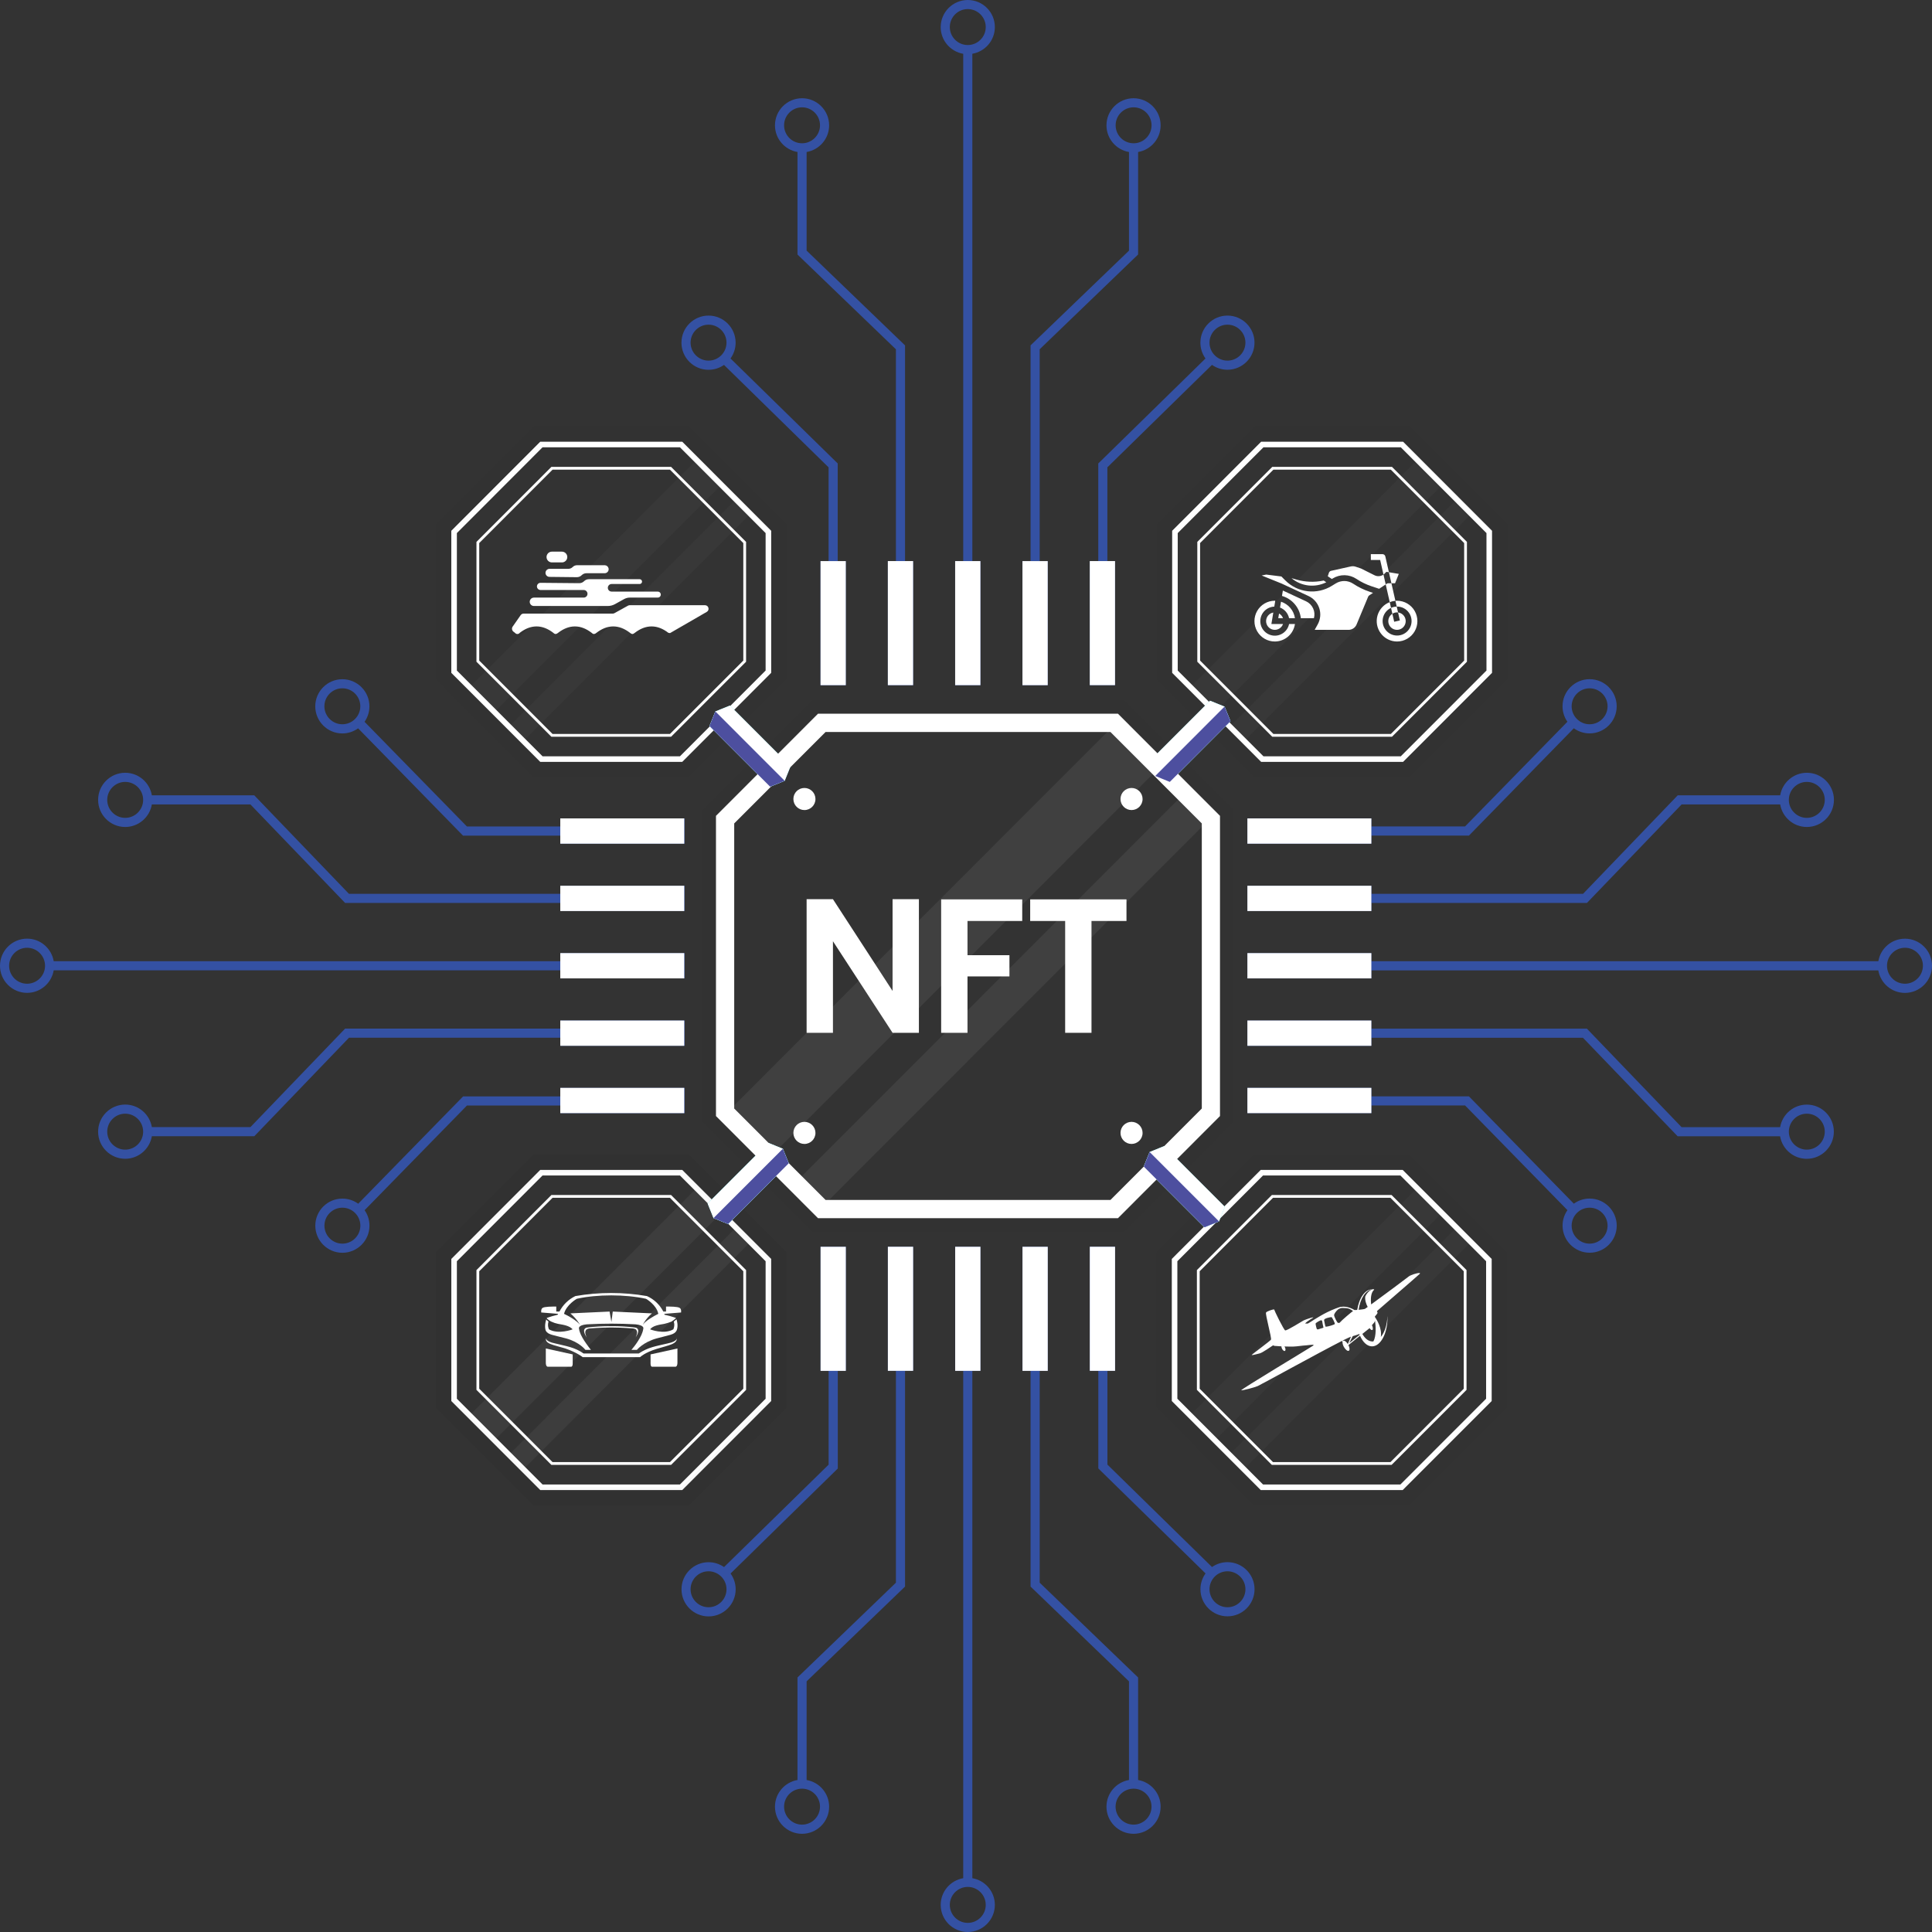 <svg width="694" height="694" viewBox="0 0 694 694" fill="none" xmlns="http://www.w3.org/2000/svg">
<rect x="0" y="0" width="694" height="694" fill="#333333" stroke="none"/>
<path d="M373.465 125.46L408.824 91.415V54.6C413.409 53.813 416.914 49.83 416.914 45.027C416.914 39.667 412.558 35.291 407.186 35.291C401.831 35.291 397.458 39.651 397.458 45.027C397.458 49.83 400.963 53.83 405.548 54.6V90.038L370.19 124.067V201.566H367.291V246.135H376.364V201.566H373.465V125.46V125.46ZM400.75 45.011C400.75 41.454 403.649 38.553 407.203 38.553C410.756 38.553 413.655 41.454 413.655 45.011C413.655 48.568 410.756 51.469 407.203 51.469C403.632 51.469 400.75 48.568 400.75 45.011Z" fill="#3451A3"/>
<path d="M325.103 124.067L289.745 90.022V54.6C294.331 53.813 297.835 49.83 297.835 45.027C297.835 39.667 293.479 35.291 288.107 35.291C282.752 35.291 278.379 39.651 278.379 45.027C278.379 49.83 281.884 53.83 286.47 54.6V91.432L321.828 125.477V201.583H318.929V246.151H328.002V201.583H325.103V124.067V124.067ZM281.655 45.011C281.655 41.454 284.554 38.553 288.107 38.553C291.661 38.553 294.56 41.454 294.56 45.011C294.56 48.568 291.661 51.469 288.107 51.469C284.537 51.469 281.655 48.568 281.655 45.011Z" fill="#3451A3"/>
<path d="M347.638 0C342.283 0 337.91 4.36 337.91 9.737C337.91 14.539 341.415 18.539 346 19.326V201.583H343.102V246.151H352.175V201.583H349.276V19.309C353.862 18.522 357.366 14.539 357.366 9.72C357.366 4.36 353.01 0 347.638 0ZM347.638 16.178C344.084 16.178 341.186 13.277 341.186 9.72C341.186 6.163 344.084 3.262 347.638 3.262C351.192 3.262 354.091 6.163 354.091 9.72C354.091 13.277 351.192 16.178 347.638 16.178Z" fill="#3451A3"/>
<path d="M440.923 113.364C435.567 113.364 431.195 117.724 431.195 123.1C431.195 125.215 431.882 127.165 433.029 128.772L394.51 166.489V201.566H391.464V246.135H400.537V201.566H397.785V167.866L435.354 131.067C436.927 132.165 438.843 132.82 440.906 132.82C446.262 132.82 450.634 128.46 450.634 123.084C450.651 117.74 446.278 113.364 440.923 113.364ZM440.923 129.542C437.369 129.542 434.47 126.641 434.47 123.084C434.47 119.527 437.369 116.626 440.923 116.626C444.477 116.626 447.375 119.527 447.375 123.084C447.375 126.641 444.477 129.542 440.923 129.542Z" fill="#3451A3"/>
<path d="M300.93 166.489L262.411 128.772C263.558 127.165 264.246 125.215 264.246 123.1C264.246 117.74 259.889 113.364 254.517 113.364C249.162 113.364 244.789 117.724 244.789 123.1C244.789 128.46 249.146 132.837 254.517 132.837C256.581 132.837 258.497 132.181 260.069 131.083L297.639 167.882V201.583H294.74V246.151H303.813V201.583H300.914V166.489H300.93ZM254.517 129.542C250.964 129.542 248.065 126.641 248.065 123.084C248.065 119.527 250.964 116.626 254.517 116.626C258.071 116.626 260.97 119.527 260.97 123.084C260.97 126.641 258.071 129.542 254.517 129.542Z" fill="#3451A3"/>
<path d="M294.747 201.556V246.125H303.82V201.556H294.747Z" fill="white"/>
<path d="M318.926 201.546V246.115H327.999V201.546H318.926Z" fill="white"/>
<path d="M343.104 201.552V246.12H352.177V201.552H343.104Z" fill="white"/>
<path d="M367.283 201.558V246.126H376.356V201.558H367.283Z" fill="white"/>
<path d="M391.462 201.547V246.115H400.535V201.547H391.462Z" fill="white"/>
<path d="M201.39 303.063H245.92V293.982H201.39V296.883H167.719L130.952 259.281C132.049 257.707 132.704 255.789 132.704 253.724C132.704 248.364 128.348 243.988 122.976 243.988C117.621 243.988 113.248 248.348 113.248 253.724C113.248 259.084 117.605 263.461 122.976 263.461C125.089 263.461 127.038 262.772 128.643 261.625L166.327 300.178H201.374V303.063H201.39ZM129.429 253.708C129.429 257.265 126.53 260.166 122.976 260.166C119.422 260.166 116.524 257.265 116.524 253.708C116.524 250.151 119.422 247.249 122.976 247.249C126.547 247.249 129.429 250.151 129.429 253.708Z" fill="#3451A3"/>
<path d="M201.39 327.256H245.92V318.175H201.39V321.077H125.351L91.335 285.687H54.552C53.766 281.098 49.787 277.59 44.972 277.59C39.616 277.59 35.244 281.95 35.244 287.327C35.244 292.687 39.6 297.063 44.972 297.063C49.77 297.063 53.766 293.555 54.552 288.966H89.96L123.975 324.355H201.407V327.256H201.39ZM51.424 287.327C51.424 290.884 48.526 293.785 44.972 293.785C41.418 293.785 38.519 290.884 38.519 287.327C38.519 283.77 41.418 280.868 44.972 280.868C48.526 280.868 51.424 283.77 51.424 287.327Z" fill="#3451A3"/>
<path d="M35.244 406.51C35.244 411.87 39.6 416.246 44.972 416.246C49.77 416.246 53.766 412.739 54.552 408.149H91.352L125.367 372.76H201.407V375.661H245.936V366.58H201.407V369.481H123.975L89.96 404.871H54.552C53.766 400.281 49.787 396.773 44.972 396.773C39.616 396.79 35.244 401.15 35.244 406.51ZM38.519 406.51C38.519 402.953 41.418 400.052 44.972 400.052C48.526 400.052 51.424 402.953 51.424 406.51C51.424 410.067 48.526 412.968 44.972 412.968C41.418 412.968 38.519 410.067 38.519 406.51Z" fill="#3451A3"/>
<path d="M0 346.91C0 352.27 4.356 356.646 9.728 356.646C14.527 356.646 18.523 353.138 19.292 348.549H201.39V351.45H245.92V342.369H201.39V345.27H19.292C18.506 340.681 14.527 337.173 9.728 337.173C4.356 337.189 0 341.55 0 346.91ZM3.275 346.91C3.275 343.353 6.174 340.451 9.728 340.451C13.282 340.451 16.181 343.353 16.181 346.91C16.181 350.466 13.282 353.368 9.728 353.368C6.158 353.368 3.275 350.466 3.275 346.91Z" fill="#3451A3"/>
<path d="M113.265 440.276C113.265 445.636 117.621 450.012 122.993 450.012C128.348 450.012 132.721 445.652 132.721 440.276C132.721 438.21 132.066 436.293 130.969 434.719L167.735 397.117H201.407V399.871H245.936V390.79H201.407V393.839H166.36L128.676 432.391C127.071 431.244 125.122 430.556 123.009 430.556C117.621 430.539 113.265 434.916 113.265 440.276ZM116.54 440.276C116.54 436.719 119.439 433.818 122.993 433.818C126.547 433.818 129.446 436.719 129.446 440.276C129.446 443.833 126.547 446.734 122.993 446.734C119.439 446.734 116.54 443.833 116.54 440.276Z" fill="#3451A3"/>
<path d="M245.789 293.982H201.26V303.063H245.789V293.982Z" fill="white"/>
<path d="M245.789 318.176H201.26V327.257H245.789V318.176Z" fill="white"/>
<path d="M245.789 342.37H201.26V351.45H245.789V342.37Z" fill="white"/>
<path d="M245.789 366.58H201.26V375.661H245.789V366.58Z" fill="white"/>
<path d="M245.789 390.774H201.26V399.855H245.789V390.774Z" fill="white"/>
<path d="M492.61 300.161H527.657L565.341 261.608C566.946 262.756 568.895 263.444 571.008 263.444C576.363 263.444 580.736 259.084 580.736 253.708C580.736 248.347 576.379 243.971 571.008 243.971C565.652 243.971 561.28 248.331 561.28 253.708C561.28 255.773 561.935 257.691 563.032 259.264L526.265 296.866H492.594V293.965H448.064V303.046H492.594V300.161H492.61ZM571.008 247.249C574.561 247.249 577.46 250.151 577.46 253.708C577.46 257.264 574.561 260.166 571.008 260.166C567.454 260.166 564.555 257.264 564.555 253.708C564.555 250.151 567.454 247.249 571.008 247.249Z" fill="#3451A3"/>
<path d="M492.61 324.355H570.041L604.057 288.966H639.464C640.25 293.555 644.23 297.063 649.045 297.063C654.4 297.063 658.773 292.703 658.773 287.327C658.773 281.967 654.417 277.59 649.045 277.59C644.246 277.59 640.25 281.098 639.464 285.687H602.665L568.649 321.077H492.626V318.175H448.097V327.256H492.626V324.355H492.61ZM649.029 280.868C652.582 280.868 655.481 283.77 655.481 287.327C655.481 290.884 652.582 293.785 649.029 293.785C645.475 293.785 642.576 290.884 642.576 287.327C642.576 283.77 645.475 280.868 649.029 280.868Z" fill="#3451A3"/>
<path d="M649.028 396.789C644.23 396.789 640.234 400.297 639.448 404.886H604.04L570.025 369.497H492.593V366.596H448.064V375.677H492.593V372.775H568.616L602.632 408.165H639.431C640.217 412.754 644.197 416.262 649.012 416.262C654.367 416.262 658.74 411.902 658.74 406.526C658.756 401.149 654.384 396.789 649.028 396.789ZM649.028 412.967C645.475 412.967 642.576 410.066 642.576 406.509C642.576 402.952 645.475 400.051 649.028 400.051C652.582 400.051 655.481 402.952 655.481 406.509C655.481 410.066 652.582 412.967 649.028 412.967Z" fill="#3451A3"/>
<path d="M684.288 337.19C679.49 337.19 675.494 340.697 674.724 345.287H492.61V342.386H448.08V351.467H492.61V348.565H674.708C675.494 353.155 679.473 356.663 684.272 356.663C689.627 356.663 694 352.303 694 346.926C694 341.55 689.644 337.19 684.288 337.19ZM684.288 353.368C680.734 353.368 677.836 350.467 677.836 346.91C677.836 343.353 680.734 340.452 684.288 340.452C687.842 340.452 690.741 343.353 690.741 346.91C690.725 350.467 687.842 353.368 684.288 353.368Z" fill="#3451A3"/>
<path d="M571.007 430.539C568.895 430.539 566.946 431.228 565.341 432.375L527.657 393.822H492.61V390.774H448.08V399.854H492.61V397.101H526.281L563.048 434.703C561.951 436.276 561.296 438.194 561.296 440.259C561.296 445.619 565.652 449.996 571.024 449.996C576.379 449.996 580.752 445.636 580.752 440.259C580.735 434.916 576.379 430.539 571.007 430.539ZM571.007 446.734C567.453 446.734 564.555 443.833 564.555 440.276C564.555 436.719 567.453 433.818 571.007 433.818C574.561 433.818 577.46 436.719 577.46 440.276C577.46 443.833 574.561 446.734 571.007 446.734Z" fill="#3451A3"/>
<path d="M492.61 293.982H448.08V303.063H492.61V293.982Z" fill="white"/>
<path d="M492.61 318.176H448.08V327.257H492.61V318.176Z" fill="white"/>
<path d="M492.61 342.37H448.08V351.451H492.61V342.37Z" fill="white"/>
<path d="M492.61 366.58H448.08V375.661H492.61V366.58Z" fill="white"/>
<path d="M492.61 390.774H448.08V399.855H492.61V390.774Z" fill="white"/>
<path d="M373.466 492.417H376.364V447.849H367.291V492.417H370.19V569.916L405.548 603.962V639.4C400.963 640.187 397.458 644.17 397.458 648.989C397.458 654.349 401.814 658.726 407.186 658.726C412.542 658.726 416.914 654.365 416.914 648.989C416.914 644.186 413.41 640.187 408.824 639.4V602.568L373.466 568.523V492.417V492.417ZM407.186 642.514C410.74 642.514 413.639 645.416 413.639 648.973C413.639 652.53 410.74 655.431 407.186 655.431C403.632 655.431 400.734 652.53 400.734 648.973C400.734 645.416 403.632 642.514 407.186 642.514Z" fill="#3451A3"/>
<path d="M325.104 492.417H328.002V447.849H318.929V492.417H321.828V568.523L286.47 602.568V639.4C281.884 640.187 278.379 644.17 278.379 648.989C278.379 654.349 282.736 658.726 288.107 658.726C293.463 658.726 297.835 654.365 297.835 648.989C297.835 644.186 294.331 640.187 289.745 639.4V603.962L325.104 569.916V492.417ZM288.107 642.514C291.661 642.514 294.56 645.416 294.56 648.973C294.56 652.53 291.661 655.431 288.107 655.431C284.554 655.431 281.655 652.53 281.655 648.973C281.655 645.416 284.537 642.514 288.107 642.514Z" fill="#3451A3"/>
<path d="M357.366 684.264C357.366 679.461 353.862 675.461 349.276 674.675V492.417H352.175V447.849H343.102V492.417H346.001V674.675C341.415 675.461 337.91 679.445 337.91 684.264C337.91 689.624 342.267 694 347.638 694C353.01 693.984 357.366 689.624 357.366 684.264ZM354.091 684.264C354.091 687.821 351.192 690.722 347.638 690.722C344.084 690.722 341.186 687.821 341.186 684.264C341.186 680.707 344.084 677.805 347.638 677.805C351.192 677.805 354.091 680.707 354.091 684.264Z" fill="#3451A3"/>
<path d="M450.651 570.884C450.651 565.524 446.295 561.147 440.923 561.147C438.859 561.147 436.943 561.803 435.371 562.901L397.802 526.102V492.401H400.553V447.833H391.48V492.401H394.526V527.479L433.046 565.196C431.899 566.802 431.211 568.753 431.211 570.867C431.211 576.227 435.568 580.604 440.939 580.604C446.278 580.62 450.651 576.244 450.651 570.884ZM447.376 570.884C447.376 574.441 444.477 577.342 440.923 577.342C437.369 577.342 434.47 574.441 434.47 570.884C434.47 567.327 437.369 564.426 440.923 564.426C444.477 564.442 447.376 567.327 447.376 570.884Z" fill="#3451A3"/>
<path d="M300.931 492.417H303.83V447.849H294.757V492.417H297.655V526.118L260.086 562.917C258.514 561.819 256.598 561.163 254.534 561.163C249.179 561.163 244.806 565.524 244.806 570.9C244.806 576.26 249.162 580.636 254.534 580.636C259.889 580.636 264.262 576.276 264.262 570.9C264.262 568.785 263.574 566.835 262.428 565.228L300.947 527.512V492.417H300.931ZM260.97 570.884C260.97 574.44 258.072 577.342 254.518 577.342C250.964 577.342 248.065 574.44 248.065 570.884C248.065 567.327 250.964 564.425 254.518 564.425C258.072 564.442 260.97 567.327 260.97 570.884Z" fill="#3451A3"/>
<path d="M294.759 447.86V492.429H303.831V447.86H294.759Z" fill="white"/>
<path d="M318.937 447.849V492.418H328.01V447.849H318.937Z" fill="white"/>
<path d="M343.116 447.855V492.424H352.189V447.855H343.116Z" fill="white"/>
<path d="M367.294 447.861V492.43H376.367V447.861H367.294Z" fill="white"/>
<path d="M391.473 447.85V492.419H400.546V447.85H391.473Z" fill="white"/>
<g opacity="0.15">
<path opacity="0.15" d="M503.597 159.67L534.96 191.06V241.267L503.597 272.657H453.434L422.072 241.267V191.06L453.434 159.67H503.597ZM506.316 153.114H503.597H453.434H450.715L448.799 155.032L417.437 186.421L415.521 188.339V191.06V241.267V243.988L417.437 245.906L448.799 277.296L450.715 279.214H453.434H503.597H506.316L508.232 277.296L539.594 245.906L541.51 243.988V241.267V191.06V188.339L539.594 186.421L508.232 155.032L506.316 153.114Z" fill="black"/>
</g>
<path d="M503.597 159.67H453.434L422.055 191.076V241.283L453.434 272.673H503.597L534.959 241.283V191.076L503.597 159.67Z" stroke="white" stroke-width="2" stroke-miterlimit="10"/>
<path d="M499.815 168.21H457.218L430.589 194.863V237.497L457.218 264.15H499.815L526.444 237.497V194.863L499.815 168.21Z" stroke="white" stroke-miterlimit="10"/>
<g opacity="0.15">
<path opacity="0.15" d="M518.176 174.089L509.224 165.129L427.699 246.726L436.651 255.685L518.176 174.089Z" fill="white"/>
<path opacity="0.15" d="M441.84 260.897L447.051 266.112L528.577 184.516L523.365 179.3L441.84 260.897Z" fill="white"/>
</g>
<path d="M502.469 206.148L501.124 209.514H499.815L498.917 205.556L502.469 206.148ZM475.2 208.59L475.482 208.533L476.423 209.161C474.422 210.164 472.171 210.559 469.949 210.297C467.726 210.034 465.629 209.125 463.917 207.683L465.762 208.211C468.833 209.084 472.068 209.214 475.2 208.59L475.2 208.59ZM460.82 212.129L469.141 215.99C470.256 216.503 471.154 217.395 471.674 218.508C472.194 219.62 472.303 220.882 471.982 222.067H467.278C467.068 220.212 466.311 218.46 465.104 217.035C463.897 215.61 462.295 214.576 460.501 214.064L460.82 212.129ZM463.054 222.067C462.691 220.323 461.466 218.882 459.804 218.244L460.154 216.138C461.46 216.558 462.622 217.337 463.508 218.385C464.393 219.433 464.968 220.709 465.165 222.068L463.054 222.067ZM460.877 224.16C460.631 224.856 460.147 225.443 459.511 225.816C458.875 226.19 458.128 226.328 457.4 226.203C456.673 226.08 456.014 225.702 455.537 225.139C455.061 224.575 454.799 223.861 454.797 223.123C454.795 222.385 455.054 221.67 455.528 221.104C456.002 220.538 456.66 220.158 457.387 220.031L456.698 224.16L460.877 224.16ZM459.168 222.067L459.448 220.383C460.112 220.753 460.619 221.352 460.876 222.067H459.168ZM457.932 230.436C455.318 230.436 452.903 229.04 451.596 226.775C450.289 224.51 450.289 221.718 451.596 219.452C452.903 217.187 455.318 215.791 457.932 215.791C457.985 215.791 458.037 215.798 458.091 215.799L457.74 217.903H457.74C456.429 217.954 455.185 218.496 454.256 219.424C453.327 220.351 452.781 221.594 452.727 222.907C452.673 224.219 453.115 225.503 453.965 226.504C454.814 227.504 456.01 228.148 457.312 228.305C458.615 228.464 459.929 228.125 460.993 227.356C462.057 226.588 462.793 225.447 463.054 224.16H465.165C464.913 225.901 464.043 227.492 462.715 228.645C461.387 229.797 459.69 230.433 457.932 230.436L457.932 230.436ZM491.458 214.342L487.302 224.32C487.065 224.892 486.664 225.381 486.149 225.725C485.634 226.069 485.029 226.252 484.41 226.252H472.251L473.337 224.293C474.324 222.515 474.528 220.405 473.898 218.47C473.269 216.535 471.863 214.949 470.018 214.094L460.311 209.596L453.203 206.721L454.837 206.394L460.365 207.086L460.33 207.12L461.689 208.48H461.689C463.847 210.65 466.675 212.024 469.712 212.379C472.75 212.735 475.818 212.051 478.418 210.438L479.837 209.565C480.781 208.986 481.871 208.689 482.978 208.709C484.086 208.729 485.164 209.065 486.086 209.678C487.905 210.891 489.878 211.856 491.951 212.548L493.205 212.966L491.847 213.872C491.674 213.986 491.539 214.15 491.458 214.342L491.458 214.342ZM495.404 211.501L492.612 210.57C490.713 209.936 488.907 209.052 487.241 207.941C485.986 207.106 484.519 206.648 483.012 206.621C481.505 206.594 480.023 206.999 478.737 207.787L478.424 207.983L476.948 206.998L477.366 205.743H477.367C477.484 205.395 477.773 205.133 478.13 205.051L485.251 203.468C485.806 203.345 486.384 203.375 486.924 203.554L488.889 204.21L493.748 206.641C494.256 206.896 494.824 207.007 495.391 206.963C495.957 206.919 496.501 206.721 496.964 206.391L497.767 209.928L495.404 211.501ZM501.83 230.437C499.538 230.43 497.382 229.349 496.005 227.516C494.627 225.682 494.187 223.309 494.816 221.103C495.446 218.898 497.071 217.115 499.208 216.286L499.679 218.361V218.36C498.11 219.083 497.003 220.538 496.722 222.243C496.441 223.949 497.024 225.682 498.278 226.87C499.532 228.059 501.293 228.547 502.98 228.173C504.666 227.799 506.057 226.612 506.692 225.005C507.327 223.398 507.124 221.58 506.149 220.152C505.175 218.725 503.557 217.875 501.83 217.883C501.791 217.883 501.756 217.894 501.717 217.895L501.246 215.82C501.439 215.806 501.633 215.791 501.83 215.791C504.444 215.791 506.859 217.187 508.166 219.452C509.473 221.718 509.473 224.51 508.166 226.775C506.859 229.041 504.444 230.437 501.83 230.437L501.83 230.437ZM500.811 223.346L502.849 222.881L502.198 220.013V220.013C503.181 220.133 504.049 220.712 504.538 221.575C505.027 222.437 505.078 223.48 504.676 224.387C504.275 225.293 503.468 225.955 502.501 226.171C501.534 226.387 500.523 226.132 499.774 225.483C499.025 224.833 498.628 223.868 498.704 222.879C498.779 221.891 499.319 220.997 500.158 220.469L500.811 223.346Z" fill="white"/>
<path d="M501.831 219.976C501.954 219.981 502.077 219.994 502.199 220.014L501.718 217.896C501.014 217.91 500.321 218.068 499.68 218.361L500.159 220.47C500.658 220.149 501.238 219.978 501.831 219.976L501.831 219.976Z" fill="white"/>
<path d="M500.78 213.761L500.29 211.607L499.815 209.515H498.696C498.489 209.515 498.287 209.576 498.116 209.69L497.764 209.925L498.26 212.109L498.743 214.231L499.209 216.286V216.286C499.862 216.033 500.549 215.877 501.247 215.821L500.78 213.761Z" fill="white"/>
<path d="M498.416 203.352L497.625 199.868C497.517 199.392 497.094 199.054 496.606 199.054H492.425V201.147H495.77L496.424 204.031L496.96 206.389C497.104 206.287 497.239 206.174 497.364 206.051L498.008 205.405L498.915 205.557L498.416 203.352Z" fill="white"/>
<g opacity="0.15">
<path opacity="0.15" d="M244.658 159.67L276.02 191.06V241.267L244.658 272.657H194.494L163.132 241.267V191.06L194.494 159.67H244.658ZM247.36 153.114H244.641H194.478H191.759L189.843 155.032L158.481 186.421L156.565 188.339V191.06V241.267V243.988L158.481 245.906L189.843 277.296L191.759 279.214H194.478H244.641H247.36L249.276 277.296L280.638 245.906L282.555 243.988V241.267V191.06V188.339L280.638 186.421L249.276 155.032L247.36 153.114Z" fill="black"/>
</g>
<path d="M244.658 159.67H194.478L163.116 191.076V241.283L194.478 272.673H244.658L276.02 241.283V191.076L244.658 159.67Z" stroke="white" stroke-width="2" stroke-miterlimit="10"/>
<path d="M240.858 168.21H198.278L171.648 194.863V237.497L198.278 264.15H240.858L267.504 237.497V194.863L240.858 168.21Z" stroke="white" stroke-miterlimit="10"/>
<g opacity="0.15">
<path opacity="0.15" d="M259.236 174.096L250.285 165.137L168.759 246.733L177.711 255.693L259.236 174.096Z" fill="white"/>
<path opacity="0.15" d="M182.902 260.89L188.113 266.105L269.638 184.509L264.427 179.293L182.902 260.89Z" fill="white"/>
</g>
<path d="M203.777 200.093C203.777 200.606 203.574 201.098 203.211 201.461C202.848 201.824 202.357 202.028 201.844 202.028H198.256C197.743 202.028 197.251 201.824 196.889 201.461C196.526 201.098 196.323 200.606 196.323 200.093C196.323 199.58 196.526 199.087 196.889 198.725C197.251 198.362 197.743 198.158 198.256 198.158H201.844C202.357 198.158 202.848 198.362 203.211 198.725C203.574 199.087 203.777 199.58 203.777 200.093Z" fill="white"/>
<path d="M217.203 205.909C217.427 205.909 217.647 205.857 217.847 205.757C218.047 205.656 218.221 205.51 218.355 205.331C218.488 205.151 218.578 204.943 218.617 204.722C218.656 204.502 218.643 204.275 218.578 204.061C218.49 203.765 218.308 203.505 218.06 203.321C217.813 203.136 217.512 203.036 217.203 203.036H207.273C206.689 203.037 206.128 203.269 205.715 203.683C205.51 203.888 205.267 204.051 204.999 204.162C204.732 204.272 204.445 204.329 204.156 204.329H197.389C197.078 204.33 196.776 204.431 196.527 204.617C196.278 204.803 196.095 205.063 196.005 205.361C195.941 205.576 195.929 205.802 195.967 206.023C196.006 206.243 196.095 206.452 196.227 206.632C196.36 206.812 196.532 206.96 196.731 207.062C196.929 207.165 197.149 207.22 197.373 207.224L207.202 207.334C207.526 207.337 207.847 207.276 208.147 207.154C208.446 207.032 208.718 206.851 208.947 206.621C209.403 206.165 210.021 205.909 210.666 205.909H217.203Z" fill="white"/>
<path d="M236.921 212.713C236.738 212.582 236.519 212.512 236.295 212.512H219.697C219.427 212.513 219.163 212.433 218.938 212.284C218.713 212.134 218.538 211.921 218.435 211.671C218.331 211.422 218.304 211.147 218.357 210.882C218.409 210.617 218.539 210.374 218.73 210.183C218.857 210.056 219.008 209.955 219.174 209.886C219.34 209.817 219.517 209.782 219.697 209.782H229.765C229.948 209.783 230.127 209.724 230.274 209.616C230.422 209.509 230.531 209.356 230.587 209.182C230.642 209.007 230.64 208.82 230.582 208.646C230.524 208.473 230.412 208.323 230.262 208.217C230.117 208.114 229.943 208.059 229.765 208.059H211.53C210.885 208.059 210.266 208.316 209.81 208.772C209.581 209.001 209.309 209.183 209.009 209.305C208.709 209.428 208.388 209.489 208.065 209.486L194.174 209.357C193.99 209.355 193.808 209.393 193.639 209.468C193.471 209.543 193.321 209.652 193.199 209.79C193.033 209.976 192.925 210.206 192.888 210.452C192.85 210.698 192.884 210.95 192.986 211.177C193.089 211.404 193.254 211.597 193.464 211.732C193.673 211.867 193.916 211.938 194.165 211.938H209.675C210.038 211.937 210.385 212.081 210.642 212.337C210.833 212.528 210.963 212.771 211.015 213.036C211.068 213.301 211.041 213.576 210.937 213.826C210.834 214.075 210.658 214.288 210.434 214.438C210.209 214.588 209.945 214.668 209.675 214.667H191.791C191.593 214.667 191.397 214.706 191.214 214.782C191.031 214.857 190.865 214.968 190.725 215.108C190.585 215.248 190.474 215.415 190.399 215.597C190.323 215.78 190.284 215.976 190.284 216.174C190.284 216.574 190.443 216.958 190.725 217.241C191.008 217.524 191.391 217.683 191.791 217.683H218.316C219.226 217.683 220.122 217.451 220.919 217.01L224.187 215.196C224.823 214.845 225.537 214.661 226.262 214.661H236.292C236.52 214.661 236.743 214.589 236.927 214.454C237.111 214.32 237.248 214.13 237.318 213.913C237.387 213.695 237.386 213.461 237.314 213.245C237.242 213.028 237.104 212.84 236.918 212.707L236.921 212.713Z" fill="white"/>
<path d="M240.084 227.312C240.282 227.312 240.584 227.478 240.756 227.378L253.88 219.795C255.015 219.139 254.55 217.403 253.24 217.401H226.209C225.992 217.401 225.778 217.456 225.589 217.561L220.714 220.258C220.524 220.363 220.311 220.418 220.094 220.418H188.085C187.879 220.418 187.676 220.468 187.494 220.563C187.311 220.658 187.154 220.796 187.035 220.964L184.152 225.089C183.956 225.376 183.879 225.728 183.937 226.071C183.996 226.414 184.185 226.721 184.465 226.927L184.906 227.257C184.954 227.294 184.999 227.334 185.045 227.378C185.149 227.499 185.278 227.595 185.424 227.659C185.57 227.722 185.728 227.752 185.888 227.746C186.047 227.74 186.202 227.699 186.343 227.624C186.484 227.55 186.606 227.445 186.7 227.317C188.566 225.88 190.576 225.019 192.728 225.019C194.88 225.019 196.889 225.88 198.756 227.317C199.042 227.605 199.328 227.747 199.616 227.747C199.941 227.697 200.241 227.546 200.476 227.317C202.342 225.88 204.352 225.019 206.504 225.019C208.656 225.019 210.666 225.88 212.532 227.317C212.818 227.605 213.106 227.747 213.392 227.747C213.717 227.698 214.019 227.547 214.254 227.317C216.12 225.88 218.128 225.019 220.28 225.019C222.432 225.019 224.442 225.88 226.308 227.317C226.452 227.461 226.882 227.747 227.169 227.747C227.457 227.747 227.886 227.461 228.03 227.317C229.896 225.88 231.905 225.019 234.057 225.019C236.21 225.019 238.218 225.88 240.084 227.317V227.312Z" fill="white"/>
<g opacity="0.15">
<path opacity="0.15" d="M503.451 421.245L534.813 452.635V502.842L503.451 534.232H453.287L421.925 502.842V452.635L453.287 421.245H503.451ZM506.169 414.689H503.451H453.287H450.569L448.653 416.607L417.29 447.996L415.374 449.914V452.635V502.842V505.563L417.29 507.481L448.653 538.871L450.569 540.789H453.287H503.451H506.169L508.086 538.871L539.448 507.481L541.364 505.563V502.842V452.635V449.914L539.448 447.996L508.086 416.607L506.169 414.689Z" fill="black"/>
</g>
<path d="M503.451 421.245H453.287L421.925 452.635V502.859L453.287 534.248H503.451L534.83 502.859V452.635L503.451 421.245Z" stroke="white" stroke-width="2" stroke-miterlimit="10"/>
<path d="M499.668 429.77H457.07L430.441 456.438V499.056L457.07 525.709H499.668L526.297 499.056V456.438L499.668 429.77Z" stroke="white" stroke-miterlimit="10"/>
<g opacity="0.15">
<path opacity="0.15" d="M518.033 435.669L509.082 426.71L427.556 508.306L436.508 517.266L518.033 435.669Z" fill="white"/>
<path opacity="0.15" d="M441.694 522.46L446.905 527.676L528.431 446.079L523.22 440.863L441.694 522.46Z" fill="white"/>
</g>
<path fill-rule="evenodd" clip-rule="evenodd" d="M510.003 457.572C509.757 457.863 495.238 470.403 494.828 470.776C494.417 471.149 494.741 471.108 494.822 471.481C494.904 471.855 494.079 472.605 493.914 472.849C493.882 472.908 493.867 472.975 493.871 473.042C494.501 473.944 496.51 477.113 496.01 480.243C497.375 478.601 498.303 475.872 498.382 472.748C498.39 472.96 498.399 473.172 498.399 473.387C498.399 479.043 495.916 483.628 492.852 483.628C491.111 483.628 489.559 482.145 488.542 479.826L484.367 483.174C484.833 484.096 484.906 484.982 484.51 485.204C484.088 485.441 483.301 484.834 482.746 483.847C482.384 483.197 482.219 482.55 482.266 482.113L482.083 481.66C473.707 485.923 452.83 497.449 451.775 497.895C450.495 498.434 446.655 499.429 445.871 499.429C445.087 499.429 471.127 483.833 471.746 483.336C472.005 483.13 471.827 483.063 471.449 483.063C470.919 483.063 469.992 483.193 469.318 483.25C468.869 483.286 467.658 483.378 465.718 483.626C465.012 483.697 464.304 483.727 463.595 483.717C462.893 483.717 462.127 483.7 461.396 483.674C461.459 483.764 461.514 483.858 461.562 483.957C461.845 484.538 461.838 485.124 461.549 485.266C461.259 485.408 460.795 485.051 460.513 484.47C460.379 484.21 460.309 483.922 460.306 483.63C459.035 483.569 458.018 483.495 457.833 483.461C457.523 483.404 457.502 483.271 457.388 483.271C457.294 483.285 457.205 483.322 457.129 483.378C456.716 483.627 453.537 485.907 452.505 486.156C451.658 486.359 450.201 486.761 449.773 486.761C449.678 486.761 449.633 486.741 449.655 486.696C449.779 486.448 456.19 481.755 456.551 481.225C456.886 480.732 454.467 472.163 454.776 471.483C454.957 471.082 457.084 470.36 457.597 470.36C457.666 470.36 457.706 470.373 457.706 470.404C457.706 470.652 461.133 477.741 461.67 477.907C461.685 477.909 461.7 477.909 461.715 477.907C462.462 477.907 467.71 474.623 468.234 474.337C468.677 474.097 471.175 473.208 471.661 473.213C471.764 473.213 471.791 473.273 471.661 473.347C470.575 473.977 468.138 475.594 469.128 475.443C469.148 475.443 469.748 475.451 469.792 475.434C470.232 475.279 473.393 473.027 476.799 471.338C478.843 470.325 481.106 469.523 481.529 469.45C481.857 469.394 482.189 469.365 482.521 469.364C484.329 469.364 485.895 470.154 486.524 470.567C486.592 470.584 486.662 470.59 486.732 470.585C486.914 470.585 487.199 470.57 487.528 470.546C488.195 466.273 490.324 463.142 492.854 463.142C492.901 463.142 492.941 463.153 492.989 463.154C490.571 463.369 488.585 466.479 488.042 470.5C488.992 470.414 490.08 470.271 490.323 470.149C490.388 470.116 490.742 469.866 491.292 469.47C490.712 468.374 490.267 467.056 490.413 465.696C491.469 463.431 493.435 462.737 493.632 463.257C492.386 464.328 492.308 466.584 492.541 468.564C496.694 465.534 505.271 459.167 506 458.563C506.706 457.978 508.936 457.287 509.763 457.287C510.052 457.287 510.173 457.366 510.006 457.566L510.003 457.572ZM482.424 481.713C482.448 481.682 482.477 481.654 482.51 481.632C482.903 481.411 483.613 481.931 484.156 482.8L485.294 480.138C484.854 480.287 483.798 480.792 482.32 481.541L482.424 481.713ZM475.314 476.502C475.251 476.362 474.968 474.754 474.941 474.559C474.898 474.24 474.51 474.261 474.46 474.264C474.222 474.298 472.529 475.153 472.572 475.522C472.654 476.112 472.783 476.694 472.959 477.263C472.987 477.343 473.038 477.414 473.105 477.466C473.172 477.518 473.253 477.55 473.338 477.558C473.367 477.558 473.397 477.553 473.424 477.543C473.597 477.481 474.849 477.111 475.189 476.999C475.529 476.886 475.375 476.642 475.314 476.502ZM478.289 473.131C477.869 473.131 475.497 473.544 475.63 474.264C475.716 474.74 476.039 476.368 476.148 476.54C476.162 476.56 476.219 476.57 476.313 476.57C476.978 476.57 479.3 475.847 479.463 475.615C479.649 475.35 478.496 473.252 478.36 473.143C478.338 473.133 478.314 473.129 478.29 473.131H478.289ZM484.309 470.02C483.964 469.928 483.109 469.836 482.42 469.836C482.057 469.836 481.74 469.862 481.568 469.922C481.073 470.108 480.773 470.243 480.546 470.45C479.914 471.03 479.246 471.881 479.229 472.425C479.213 472.97 480.314 475.051 480.546 475.145C480.664 475.193 480.79 475.219 480.918 475.222C481.018 475.226 481.117 475.202 481.205 475.153C481.292 475.104 481.364 475.031 481.413 474.943C481.631 474.57 485.624 471.12 485.95 471.027C486.276 470.933 484.836 470.156 484.309 470.016V470.02ZM488.286 479.192C487.512 479.49 486.724 479.747 485.924 479.962L484.679 482.457L488.401 479.473C488.363 479.379 488.322 479.288 488.286 479.192ZM489.196 478.807L489.206 478.827L489.274 478.773C489.25 478.783 489.221 478.795 489.193 478.807H489.196ZM489.375 479.16C490.305 480.834 491.595 481.873 493.037 481.873C493.139 481.869 493.24 481.86 493.341 481.846C494.449 479.882 494.19 476.309 493.923 474.285C493.918 474.348 493.923 474.399 493.914 474.466C493.864 474.821 493.408 475.402 492.819 476.013C493.187 476.784 493.251 477.55 492.966 477.741C492.729 477.892 492.328 477.604 491.979 477.077L489.375 479.16Z" fill="white"/>
<g opacity="0.15">
<path opacity="0.15" d="M244.658 421.245L276.02 452.635V502.842L244.658 534.232H194.494L163.132 502.842V452.635L194.494 421.245H244.658ZM247.36 414.689H244.641H194.478H191.759L189.843 416.607L158.481 447.996L156.565 449.914V452.635V502.842V505.563L158.481 507.481L189.843 538.871L191.759 540.789H194.478H244.641H247.36L249.276 538.871L280.638 507.481L282.555 505.563V502.842V452.635V449.914L280.638 447.996L249.276 416.607L247.36 414.689Z" fill="black"/>
</g>
<path d="M244.658 421.245H194.478L163.116 452.635V502.859L194.478 534.248H244.658L276.02 502.859V452.635L244.658 421.245Z" stroke="white" stroke-width="2" stroke-miterlimit="10"/>
<path d="M240.858 429.77H198.278L171.648 456.439V499.057L198.278 525.709H240.858L267.504 499.057V456.439L240.858 429.77Z" stroke="white" stroke-miterlimit="10"/>
<g opacity="0.15">
<path opacity="0.15" d="M259.227 435.667L250.275 426.708L168.75 508.304L177.702 517.264L259.227 435.667Z" fill="white"/>
<path opacity="0.15" d="M182.894 522.463L188.105 527.678L269.63 446.082L264.419 440.866L182.894 522.463Z" fill="white"/>
</g>
<path d="M209.316 487.507C209.316 487.507 207.352 485.869 203.1 484.396C198.85 483.085 195.411 482.758 196.229 480.466C196.229 480.466 195.411 481.776 199.5 482.593C203.426 483.576 206.371 483.903 209.642 486.196H229.436C232.871 483.903 235.652 483.576 239.743 482.593C243.832 481.774 243.015 480.466 243.015 480.466C243.669 482.758 240.07 483.249 235.816 484.559C231.563 485.869 229.925 487.507 229.925 487.507H209.316Z" fill="white"/>
<path d="M220.277 476.372H218.967C217.004 476.372 213.241 476.536 210.95 476.863C210.95 476.863 208.497 477.027 210.787 480.466C210.787 480.466 209.806 478.664 210.46 477.846C210.46 477.846 210.624 477.355 211.768 477.191C211.768 477.191 215.859 476.864 218.967 476.864H220.111C223.22 476.864 227.31 477.191 227.31 477.191C228.619 477.355 228.619 477.846 228.619 477.846C229.273 478.665 228.291 480.466 228.291 480.466C230.581 477.027 228.128 476.863 228.128 476.863C225.837 476.536 222.075 476.372 220.275 476.372H220.277Z" fill="white"/>
<path d="M243.344 484.394L233.691 486.521V489.304C233.691 489.304 233.528 491.106 234.346 490.942H242.689C242.689 490.942 243.344 490.942 243.344 489.469V484.394Z" fill="white"/>
<path d="M196.065 484.394L205.718 486.521V489.304C205.718 489.304 205.881 491.106 205.063 490.942H196.72C196.72 490.942 196.065 490.942 196.065 489.469V484.394Z" fill="white"/>
<path d="M232.383 465.565C234.924 466.694 237.002 468.658 238.274 471.132H239.25V469.331C240.723 469.331 243.5 469.331 244.158 469.823C244.812 470.149 244.649 471.459 244.649 471.459L238.596 471.951L238.759 472.278C240.145 472.576 241.511 472.958 242.85 473.424C242.522 473.916 241.377 474.57 241.214 474.734C240.366 475.081 239.49 475.355 238.596 475.553C236.633 475.881 234.506 476.208 233.524 477.518C233.524 477.518 238.432 479.483 241.868 477.518C241.868 477.518 242.522 476.208 242.032 474.734C242.359 474.407 242.686 474.243 243.013 473.916C243.831 476.535 243.013 478.01 243.013 478.01C242.195 479.483 240.56 479.483 235.815 480.793C231.071 482.103 228.781 484.887 228.781 484.887H226.817C227.963 483.576 230.744 479.974 231.067 477.354C231.067 477.354 231.722 476.044 228.287 475.717C222.456 475.389 216.612 475.389 210.782 475.717C207.347 476.044 208.001 477.354 208.001 477.354C208.328 479.974 211.273 483.576 212.25 484.887H210.288C210.288 484.887 208.163 482.103 203.417 480.793C198.508 479.483 196.872 479.483 196.054 478.01C196.054 478.01 195.4 476.535 196.218 473.916C196.381 474.243 196.709 474.407 197.036 474.734C196.545 476.208 197.199 477.518 197.199 477.518C200.635 479.483 205.707 477.518 205.707 477.518C204.561 476.208 202.435 475.881 200.472 475.553C199.624 475.379 198.8 475.104 198.017 474.734C197.691 474.57 196.545 473.916 196.381 473.424C197.669 472.971 198.98 472.589 200.308 472.278L200.472 471.951L194.419 471.459C194.419 471.459 194.255 470.149 194.909 469.823C195.564 469.331 198.345 469.331 199.817 469.331V471.132H200.962C202.21 468.699 204.222 466.743 206.688 465.565C215.186 464.092 223.875 464.092 232.373 465.565H232.383ZM219.623 474.899L220.113 471.129C223.712 471.293 230.42 471.62 234.182 471.784C231.892 473.748 230.911 475.877 230.911 475.877C231.892 474.404 234.837 472.766 236.473 471.947C235.818 468.673 232.056 466.544 232.056 466.544C224.53 464.907 214.551 464.907 207.189 466.544C207.189 466.544 203.422 468.671 202.608 471.947C204.408 472.766 207.189 474.404 208.335 475.877C208.335 475.877 207.189 473.75 204.899 471.784C208.661 471.62 215.369 471.293 218.968 471.129L219.623 474.899Z" fill="white"/>
<path d="M434.651 251.709L439.875 253.824L442.004 259.053L420.206 280.87L414.982 278.739L412.869 273.51L434.651 251.709Z" fill="#5BEDFC"/>
<path d="M439.875 253.823L442.004 259.052L420.206 280.869L414.982 278.738" fill="url(#paint0_linear_2_285)"/>
<path d="M275.989 410.526L281.213 412.641L283.326 417.87L261.528 439.67L256.304 437.556L254.191 432.327L275.989 410.526Z" fill="#5BEDFC"/>
<path d="M281.214 412.64L283.326 417.869L261.528 439.67L256.304 437.555" fill="url(#paint1_linear_2_285)"/>
<path d="M283.98 275.247L281.868 280.476L276.643 282.59L254.862 260.789L256.974 255.561L262.199 253.446L283.98 275.247Z" fill="#5BEDFC"/>
<path d="M281.868 280.476L276.643 282.59L254.862 260.789L256.974 255.561" fill="url(#paint2_linear_2_285)"/>
<path d="M439.989 433.507L437.877 438.735L432.652 440.85L410.854 419.049L412.967 413.82L418.191 411.689L439.989 433.507Z" fill="#5BEDFC"/>
<path d="M437.877 438.735L432.652 440.85L410.854 419.049L412.967 413.82" fill="url(#paint3_linear_2_285)"/>
<g opacity="0.15">
<path opacity="0.15" d="M244.658 421.245L276.02 452.635V502.842L244.658 534.232H194.494L163.132 502.842V452.635L194.494 421.245H244.658ZM247.36 414.689H244.641H194.478H191.759L189.843 416.607L158.481 447.996L156.565 449.914V452.635V502.842V505.563L158.481 507.481L189.843 538.871L191.759 540.789H194.478H244.641H247.36L249.276 538.871L280.638 507.481L282.555 505.563V502.842V452.635V449.914L280.638 447.996L249.276 416.607L247.36 414.689Z" fill="black"/>
</g>
<g opacity="0.15">
<path opacity="0.15" d="M259.227 435.667L250.275 426.708L168.75 508.304L177.702 517.264L259.227 435.667Z" fill="white"/>
<path opacity="0.15" d="M182.894 522.463L188.105 527.678L269.63 446.082L264.419 440.866L182.894 522.463Z" fill="white"/>
</g>
<g opacity="0.15">
<path opacity="0.15" d="M401.585 256.379L438.237 293.064V400.903L401.585 437.587H293.839L257.187 400.903V293.064L293.839 256.379H401.585ZM403.632 251.462H401.601H293.856H291.825L290.384 252.904L253.732 289.589L252.29 291.031V293.064V400.903V402.936L253.732 404.378L290.384 441.063L291.825 442.505H293.856H401.601H403.632L405.073 441.063L441.725 404.378L443.167 402.936V400.903V293.064V291.031L441.725 289.589L405.073 252.904L403.632 251.462Z" fill="black"/>
</g>
<path d="M398.883 262.936L431.703 295.785V398.199L398.883 431.047H296.558L263.738 398.199V295.785L296.558 262.936H398.883V262.936ZM401.585 256.379H293.84L257.187 293.064V400.903L293.84 437.587H401.585L438.237 400.903V293.064L401.585 256.379Z" fill="white"/>
<path d="M288.958 283.049C286.764 283.049 284.995 284.819 284.995 287.016C284.995 289.212 286.764 290.982 288.958 290.982C291.153 290.982 292.922 289.212 292.922 287.016C292.922 284.835 291.153 283.049 288.958 283.049Z" fill="white"/>
<path d="M406.466 283.049C404.271 283.049 402.502 284.819 402.502 287.016C402.502 289.212 404.271 290.982 406.466 290.982C408.66 290.982 410.429 289.212 410.429 287.016C410.429 284.835 408.66 283.049 406.466 283.049Z" fill="white"/>
<path d="M288.958 402.985C286.764 402.985 284.995 404.755 284.995 406.952C284.995 409.148 286.764 410.919 288.958 410.919C291.153 410.919 292.922 409.148 292.922 406.952C292.922 404.772 291.153 402.985 288.958 402.985Z" fill="white"/>
<path d="M406.466 402.985C404.271 402.985 402.502 404.755 402.502 406.952C402.502 409.148 404.271 410.919 406.466 410.919C408.66 410.919 410.429 409.148 410.429 406.952C410.429 404.772 408.66 402.985 406.466 402.985Z" fill="white"/>
<g opacity="0.25">
<path opacity="0.25" d="M415.951 276.188L400.225 260.448L260.219 400.576L275.945 416.316L415.951 276.188Z" fill="white"/>
<path opacity="0.25" d="M285.076 425.454L294.236 434.622L434.242 294.494L425.082 285.326L285.076 425.454Z" fill="white"/>
</g>
<path d="M434.651 251.709L439.875 253.824L442.004 259.053L420.206 280.87L414.982 278.739L412.869 273.51L434.651 251.709Z" fill="white"/>
<path d="M439.875 253.823L442.005 259.052L420.206 280.869L414.982 278.738" fill="url(#paint4_linear_2_285)"/>
<path d="M275.989 410.526L281.213 412.641L283.326 417.87L261.528 439.67L256.304 437.556L254.191 432.327L275.989 410.526Z" fill="white"/>
<path d="M281.214 412.64L283.326 417.869L261.528 439.67L256.304 437.555" fill="url(#paint5_linear_2_285)"/>
<path d="M283.98 275.247L281.868 280.476L276.643 282.59L254.862 260.789L256.974 255.561L262.199 253.446L283.98 275.247Z" fill="white"/>
<path d="M281.868 280.476L276.643 282.59L254.862 260.789L256.974 255.561" fill="url(#paint6_linear_2_285)"/>
<path d="M439.989 433.507L437.877 438.735L432.652 440.85L410.854 419.049L412.967 413.82L418.191 411.689L439.989 433.507Z" fill="white"/>
<path d="M437.877 438.735L432.652 440.85L410.854 419.049L412.967 413.82" fill="url(#paint7_linear_2_285)"/>
<path d="M330.082 371H320.623L299.206 338.107V371H289.747V323H299.206L320.623 355.961V323H330.082V371Z" fill="white"/>
<path d="M367.198 323.069V330.828H347.537V343.12H362.604V350.742H347.537V371H338.078V323.069H367.198Z" fill="white"/>
<path d="M404.646 323.069V330.828H392.08V371H382.621V330.828H370.054V323.069H404.646Z" fill="white"/>
<defs>
<linearGradient id="paint0_linear_2_285" x1="412.291" y1="264.077" x2="441.923" y2="258.635" gradientUnits="userSpaceOnUse">
<stop offset="0.826" stop-color="#29AFD9"/>
<stop offset="0.944" stop-color="#29AFD9"/>
</linearGradient>
<linearGradient id="paint1_linear_2_285" x1="253.617" y1="422.89" x2="283.249" y2="417.447" gradientUnits="userSpaceOnUse">
<stop offset="0.826" stop-color="#29AFD9"/>
<stop offset="0.944" stop-color="#29AFD9"/>
</linearGradient>
<linearGradient id="paint2_linear_2_285" x1="271.626" y1="252.861" x2="277.082" y2="282.515" gradientUnits="userSpaceOnUse">
<stop offset="0.826" stop-color="#29AFD9"/>
<stop offset="0.944" stop-color="#29AFD9"/>
</linearGradient>
<linearGradient id="paint3_linear_2_285" x1="427.628" y1="411.119" x2="433.084" y2="440.773" gradientUnits="userSpaceOnUse">
<stop offset="0.826" stop-color="#29AFD9"/>
<stop offset="0.944" stop-color="#29AFD9"/>
</linearGradient>
<linearGradient id="paint4_linear_2_285" x1="412.291" y1="264.077" x2="441.923" y2="258.635" gradientUnits="userSpaceOnUse">
<stop offset="0.826" stop-color="#4D4F9F"/>
</linearGradient>
<linearGradient id="paint5_linear_2_285" x1="253.613" y1="422.888" x2="283.243" y2="417.443" gradientUnits="userSpaceOnUse">
<stop offset="0.826" stop-color="#4D4F9F"/>
</linearGradient>
<linearGradient id="paint6_linear_2_285" x1="252.173" y1="265.808" x2="281.786" y2="260.369" gradientUnits="userSpaceOnUse">
<stop offset="0.826" stop-color="#4D4F9F"/>
</linearGradient>
<linearGradient id="paint7_linear_2_285" x1="408.164" y1="424.068" x2="437.794" y2="418.622" gradientUnits="userSpaceOnUse">
<stop offset="0.826" stop-color="#4D4F9F"/>
</linearGradient>
</defs>
</svg>
